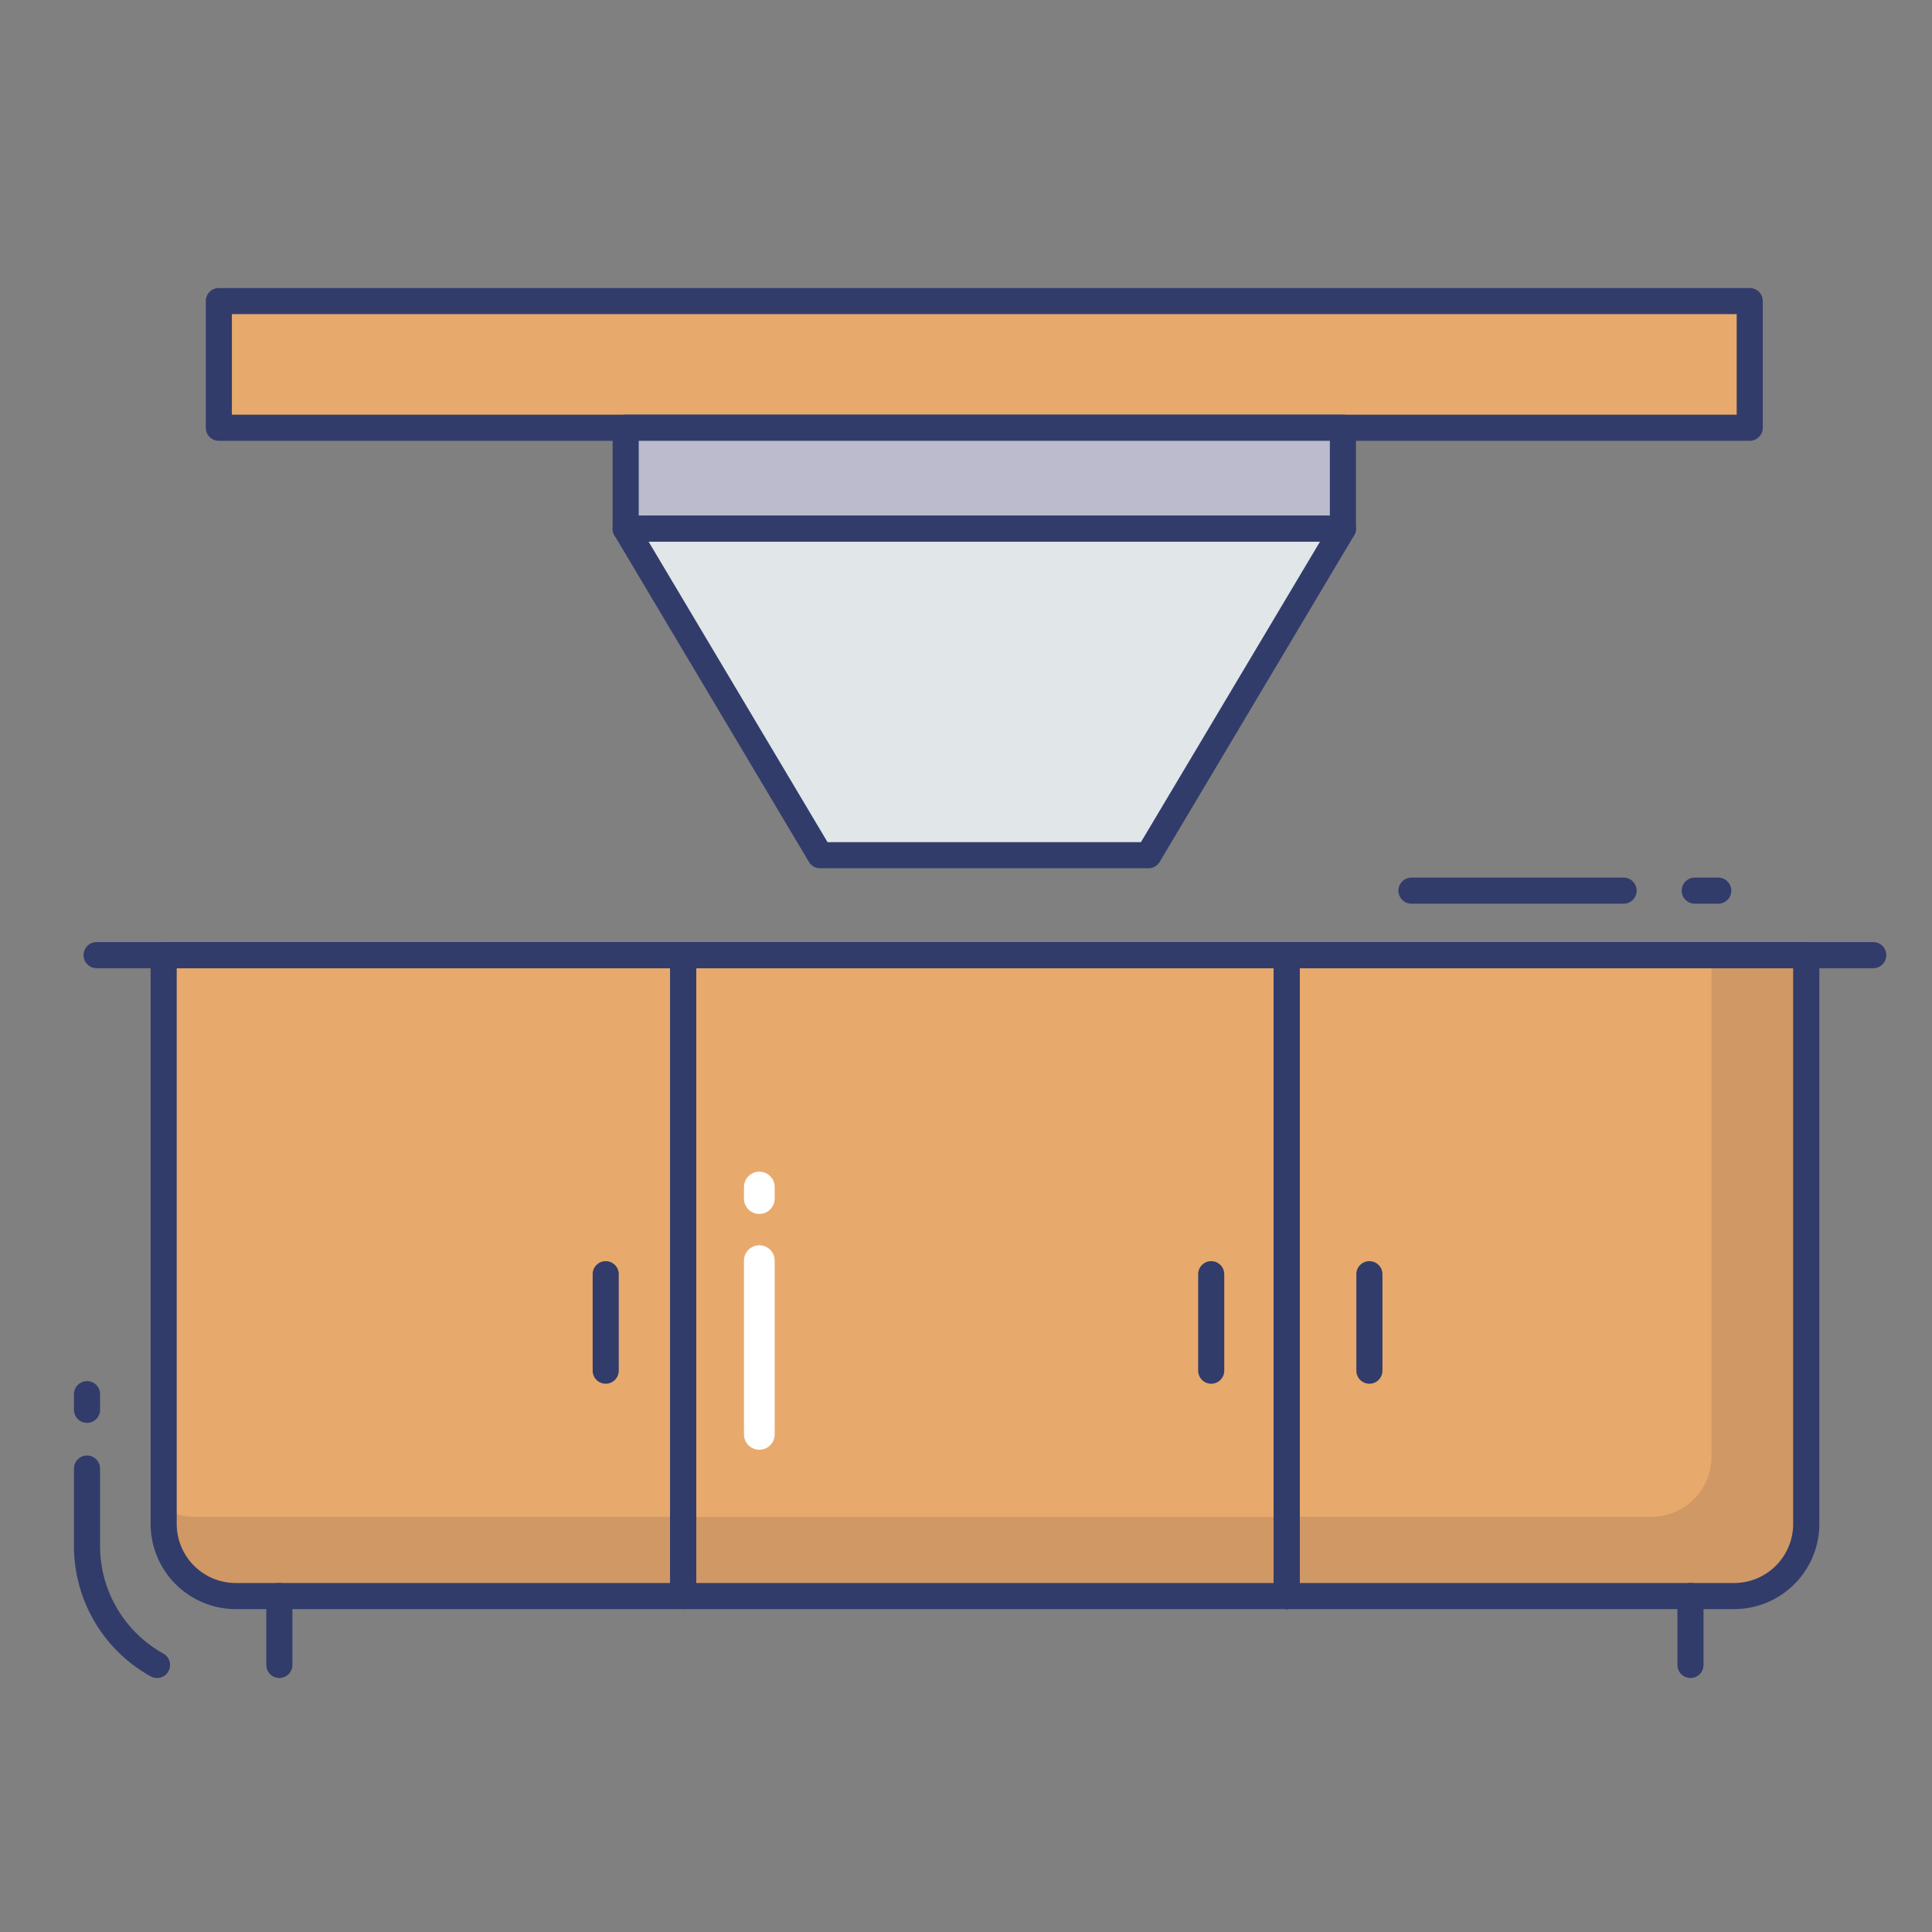 <svg id="line_color" height="512" viewBox="0 0 74 74" width="512" xmlns="http://www.w3.org/2000/svg" data-name="line color"><rect x="0" y="0" width="74" height="74" fill="#808080" stroke="none"/><path d="m6.269 36.584h19.9a0 0 0 0 1 0 0v24.549a0 0 0 0 1 0 0h-17.139a2.761 2.761 0 0 1 -2.761-2.761v-21.788a0 0 0 0 1 0 0z" fill="#e7aa6c"/><path d="m49.285 36.584h19.9a0 0 0 0 1 0 0v21.788a2.761 2.761 0 0 1 -2.761 2.761h-17.139a0 0 0 0 1 0 0v-24.549a0 0 0 0 1 0 0z" fill="#e7aa6c"/><path d="m26.166 36.584h23.119v24.548h-23.119z" fill="#e7aa6c"/><path d="m26.17 58.103h23.111v3.033h-23.111z" fill="#d09865"/><path d="m49.285 61.633a.5.5 0 0 1 -.5-.5v-24.549a.5.5 0 0 1 1 0v24.549a.5.5 0 0 1 -.5.5z" fill="#323c6b"/><path d="m26.17 58.1v3.034h-17.593a2.32 2.32 0 0 1 -2.311-2.321v-1.04a2.36 2.36 0 0 0 1.194.327z" fill="#d09865"/><path d="m69.185 36.58v22.236a2.32 2.32 0 0 1 -2.311 2.321h-17.593v-3.037h13.963a2.311 2.311 0 0 0 2.311-2.311v-19.209z" fill="#d09865"/><path d="m49.285 61.633a.5.5 0 0 1 -.5-.5v-24.549a.5.5 0 0 1 1 0v24.549a.5.5 0 0 1 -.5.5z" fill="#323c6b"/><path d="m71.75 37.084h-68.05a.5.5 0 0 1 0-1h68.05a.5.5 0 0 1 0 1z" fill="#323c6b"/><path d="m10.7 64.271a.5.5 0 0 1 -.5-.5v-2.638a.5.5 0 0 1 1 0v2.638a.5.5 0 0 1 -.5.5z" fill="#323c6b"/><path d="m64.749 64.271a.5.5 0 0 1 -.5-.5v-2.638a.5.5 0 0 1 1 0v2.638a.5.5 0 0 1 -.5.5z" fill="#323c6b"/><path d="m8.383 11.532h58.636v4.852h-58.636z" fill="#e7aa6c"/><path d="m67.019 16.884h-58.637a.5.5 0 0 1 -.5-.5v-4.852a.5.5 0 0 1 .5-.5h58.637a.5.5 0 0 1 .5.5v4.852a.5.5 0 0 1 -.5.5zm-58.137-1h57.637v-3.852h-57.637z" fill="#323c6b"/><path d="m23.965 16.384h27.472v3.866h-27.472z" fill="#bbbbcd"/><path d="m51.437 20.75h-27.472a.5.5 0 0 1 -.5-.5v-3.866a.5.5 0 0 1 .5-.5h27.472a.5.5 0 0 1 .5.5v3.866a.5.5 0 0 1 -.5.5zm-26.972-1h26.472v-2.866h-26.472z" fill="#323c6b"/><path d="m51.437 20.25h-27.472l7.448 12.507h12.575z" fill="#e1e6e9"/><g fill="#323c6b"><path d="m43.988 33.257h-12.575a.5.5 0 0 1 -.43-.244l-7.448-12.507a.5.5 0 0 1 .43-.756h27.472a.5.5 0 0 1 .429.756l-7.448 12.507a.5.5 0 0 1 -.43.244zm-12.291-1h12.003l6.857-11.507h-25.712z"/><path d="m23.2 53a.5.5 0 0 1 -.5-.5v-3.695a.5.5 0 0 1 1 0v3.695a.5.5 0 0 1 -.5.5z"/><path d="m46.392 53a.5.5 0 0 1 -.5-.5v-3.695a.5.5 0 0 1 1 0v3.695a.5.5 0 0 1 -.5.5z"/><path d="m52.451 53a.5.5 0 0 1 -.5-.5v-3.695a.5.5 0 0 1 1 0v3.695a.5.5 0 0 1 -.5.5z"/><path d="m66.421 61.633h-17.136a.5.5 0 0 1 -.5-.5v-24.549a.5.5 0 0 1 .5-.5h19.9a.5.5 0 0 1 .5.5v21.788a3.265 3.265 0 0 1 -3.264 3.261zm-16.636-1h16.636a2.263 2.263 0 0 0 2.261-2.261v-21.288h-18.9z"/><path d="m49.285 61.633h-23.119a.5.5 0 0 1 -.5-.5v-24.549a.5.5 0 0 1 .5-.5h23.119a.5.5 0 0 1 .5.5v24.549a.5.5 0 0 1 -.5.5zm-22.619-1h22.119v-23.549h-22.119z"/><path d="m26.166 61.633h-17.136a3.265 3.265 0 0 1 -3.261-3.261v-21.788a.5.5 0 0 1 .5-.5h19.9a.5.5 0 0 1 .5.5v24.549a.5.5 0 0 1 -.503.5zm-19.397-24.549v21.288a2.263 2.263 0 0 0 2.261 2.261h16.636v-23.549z"/><path d="m62.188 34.614h-8.125a.5.5 0 0 1 0-1h8.125a.5.5 0 0 1 0 1z"/><path d="m65.813 34.614h-.9a.5.5 0 0 1 0-1h.9a.5.5 0 0 1 0 1z"/></g><path d="m29.672 48.286v6.654a.588.588 0 0 1 -1.176 0v-6.654a.588.588 0 1 1 1.176 0z" fill="#fff"/><path d="m29.672 45.467v.441a.588.588 0 0 1 -1.176 0v-.441a.588.588 0 1 1 1.176 0z" fill="#fff"/><path d="m6.012 64.271a.509.509 0 0 1 -.243-.063 5.71 5.71 0 0 1 -2.936-4.982v-2.976a.5.5 0 0 1 1 0v2.976a4.708 4.708 0 0 0 2.422 4.107.5.5 0 0 1 -.243.938z" fill="#323c6b"/><path d="m3.333 54.5a.5.5 0 0 1 -.5-.5v-.6a.5.5 0 0 1 1 0v.6a.5.5 0 0 1 -.5.5z" fill="#323c6b"/></svg>